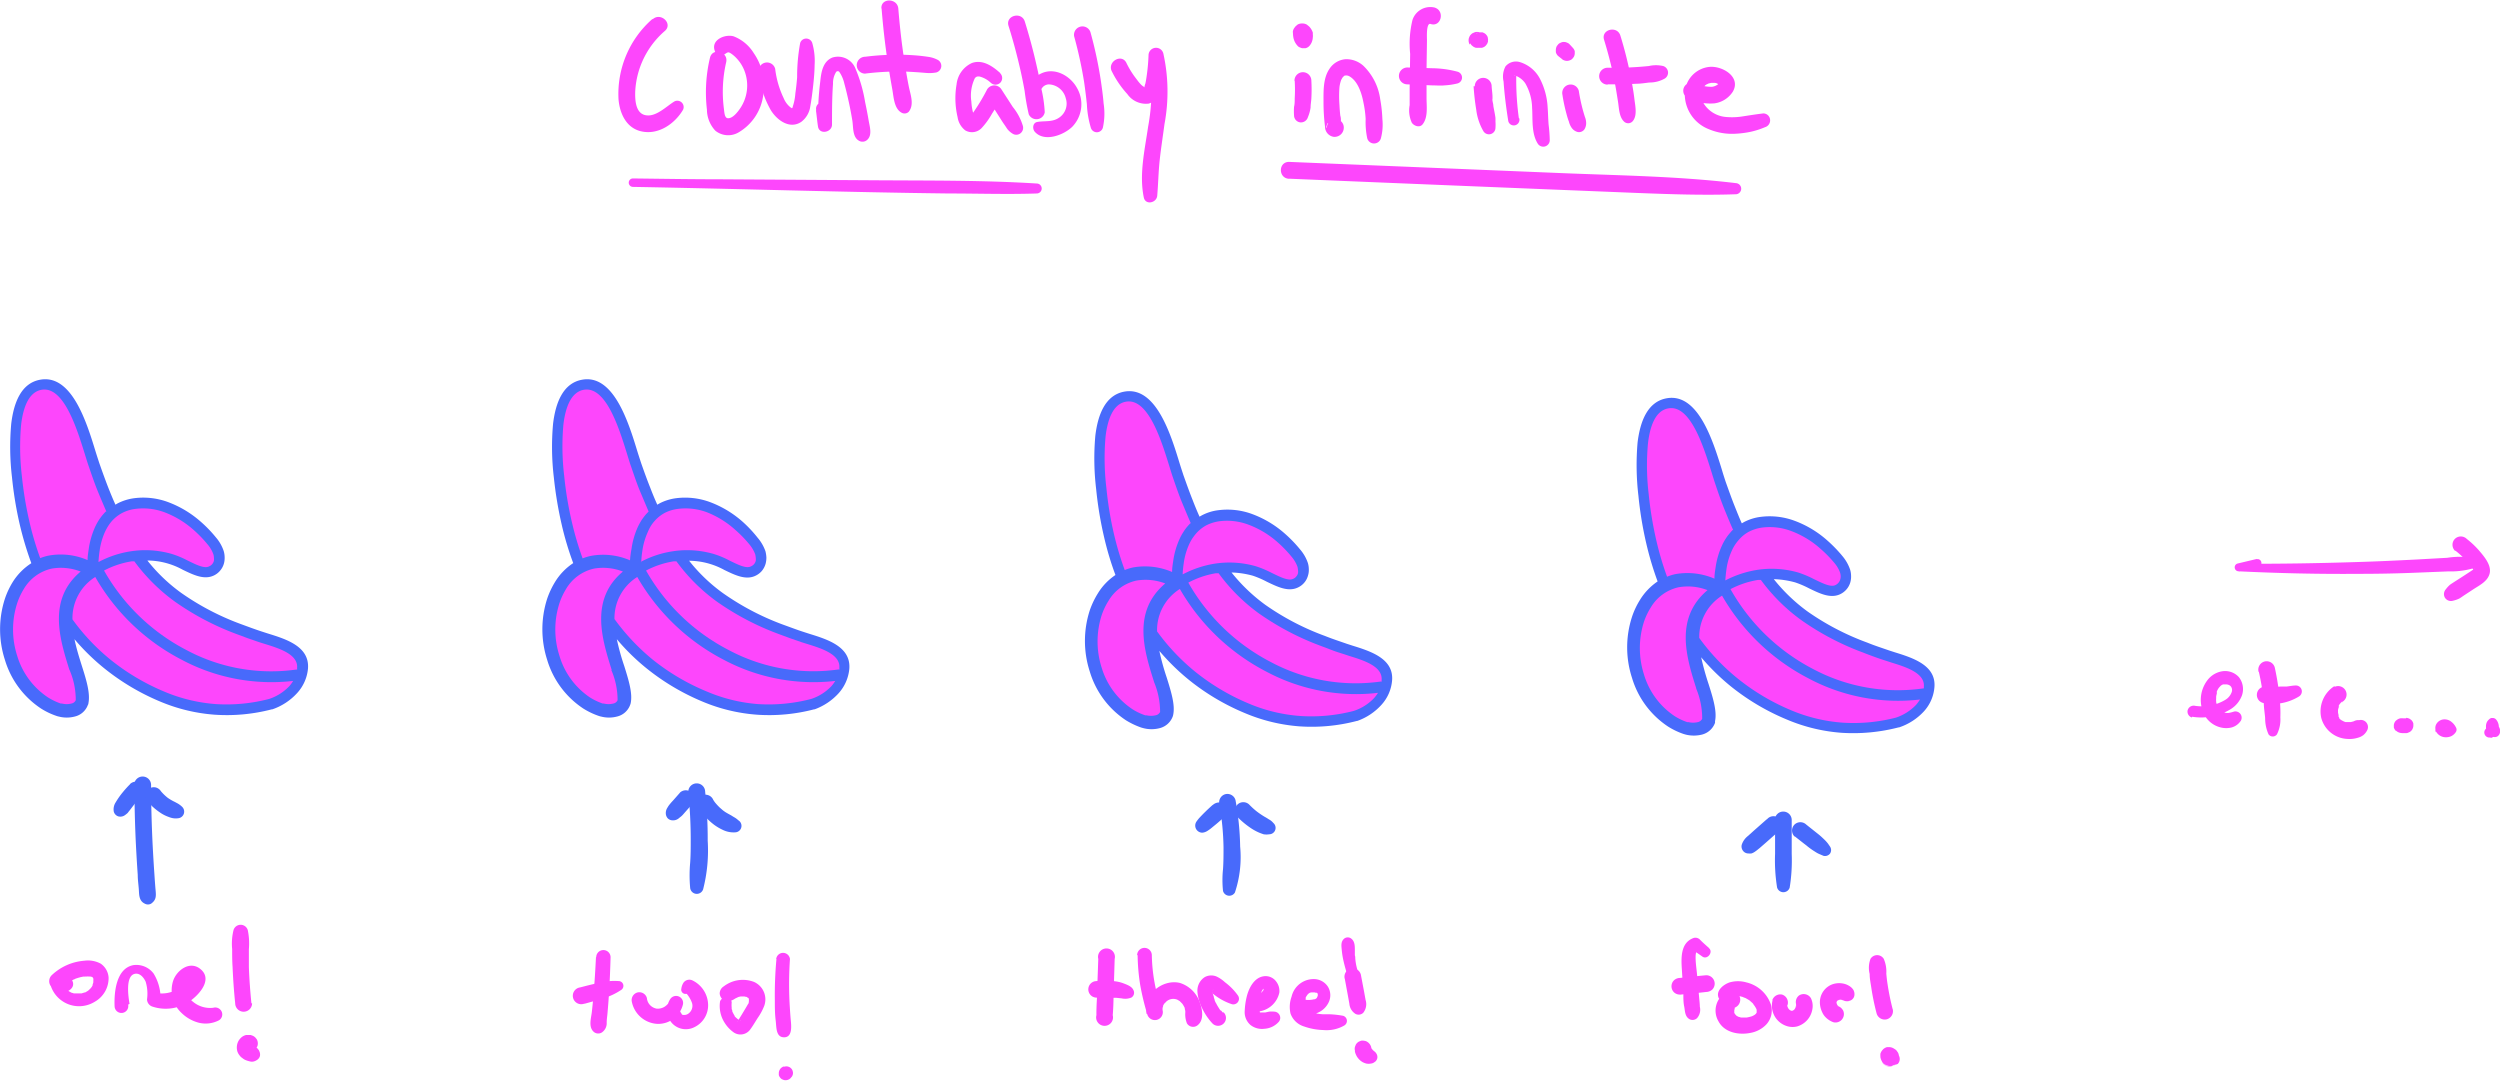<svg id="Layer_1" data-name="Layer 1" xmlns="http://www.w3.org/2000/svg" viewBox="0 0 296.03 127.99"><defs><style>.cls-1{fill:#486afb;}.cls-2{fill:#fd46fc;}</style></defs><path class="cls-1" d="M26,80.7a39.7,39.7,0,0,1-1.38-4.62,44.29,44.29,0,0,1-.91-5.55,30.62,30.62,0,0,1-.09-6.34c.3-2.53,1.19-4.79,3.39-5.21,3.76-.72,5.53,5,6.59,8.47.17.55.32,1,.45,1.4.35,1,.71,2,1.07,2.92.28.71.56,1.38.84,2l.25-.15a6,6,0,0,1,2-.62,8.47,8.47,0,0,1,4,.47,12.38,12.38,0,0,1,3.89,2.35,14.92,14.92,0,0,1,1.76,1.83,4.76,4.76,0,0,1,.92,1.61,2.71,2.71,0,0,1,.11.74,2.45,2.45,0,0,1-.08.72,2.21,2.21,0,0,1-.48.89,2.16,2.16,0,0,1-.82.59c-1.12.47-2.35-.13-3.59-.73a8.79,8.79,0,0,0-4.18-1.09,20.09,20.09,0,0,0,4,3.83,30.67,30.67,0,0,0,7.05,3.69l1.28.47c.45.16.9.32,1.37.47h0l.62.2c2.13.66,4.9,1.53,4.7,4.13a4.94,4.94,0,0,1-1.27,2.89A7.06,7.06,0,0,1,54.55,98l-.06,0h0a21.06,21.06,0,0,1-6.77.64,20.48,20.48,0,0,1-6.47-1.56,27.27,27.27,0,0,1-6.61-3.93,26.19,26.19,0,0,1-3.53-3.45c.23,1.11.57,2.19.88,3.18.56,1.75,1,3.26.77,4.4,0,0,0,.12-.06.19a2.18,2.18,0,0,1-1.57,1.39,3.71,3.71,0,0,1-1.87,0,1.57,1.57,0,0,1-.29-.08,8.46,8.46,0,0,1-1.82-.87,10.5,10.5,0,0,1-4.28-5.77,11.75,11.75,0,0,1,0-7.23,9.51,9.51,0,0,1,.94-2A7.16,7.16,0,0,1,26,80.7Z" transform="translate(-22.29 -14.01)"/><path class="cls-2" d="M30.51,93.33C29.37,89.7,27.89,85,31.84,81.69a6.42,6.42,0,0,0-3.43-.35,5.14,5.14,0,0,0-3.3,2.41,8.21,8.21,0,0,0-.78,1.67,10.14,10.14,0,0,0,0,6.26A9,9,0,0,0,28,96.61a7.56,7.56,0,0,0,1.49.71l.15,0a2.24,2.24,0,0,0,1.09,0,.69.69,0,0,0,.53-.4.1.1,0,0,0,0,0,8.9,8.9,0,0,0-.73-3.57Z" transform="translate(-22.29 -14.01)"/><path class="cls-2" d="M30.87,87.35a24.91,24.91,0,0,0,4.55,4.81,26.31,26.31,0,0,0,6.31,3.74,19.26,19.26,0,0,0,6.08,1.48,19.92,19.92,0,0,0,6.36-.61,5.82,5.82,0,0,0,2.38-1.51,4,4,0,0,0,.45-.62,22.6,22.6,0,0,1-13.18-2.5,25,25,0,0,1-10.25-9.81,5.76,5.76,0,0,0-2.7,5Z" transform="translate(-22.29 -14.01)"/><path class="cls-2" d="M34.89,74.59c-.33-.76-.66-1.54-1-2.36s-.72-1.92-1.09-3c-.14-.39-.29-.89-.46-1.44-.94-3-2.5-8.13-5.16-7.62-1.5.29-2.15,2.1-2.39,4.14a29.46,29.46,0,0,0,.09,6.07,43.9,43.9,0,0,0,.89,5.39,36.63,36.63,0,0,0,1.28,4.33,5.82,5.82,0,0,1,1-.3,8,8,0,0,1,4.61.53c0-.45.08-.9.14-1.34a9.72,9.72,0,0,1,.76-2.6,6.83,6.83,0,0,1,.44-.8,6.12,6.12,0,0,1,.53-.7c.09-.11.2-.22.31-.33Z" transform="translate(-22.29 -14.01)"/><path class="cls-2" d="M34,80.54a11.83,11.83,0,0,1,3.72-1.24,11.24,11.24,0,0,1,4.9.3,10.92,10.92,0,0,1,1.86.77c1,.49,2,1,2.56.71a1,1,0,0,0,.37-.26,1.09,1.09,0,0,0,.21-.4,1.45,1.45,0,0,0,0-.37,1.32,1.32,0,0,0-.07-.42,3.7,3.7,0,0,0-.7-1.18,14.34,14.34,0,0,0-1.6-1.66,11.08,11.08,0,0,0-3.48-2.12,7.23,7.23,0,0,0-3.45-.4,4.65,4.65,0,0,0-1.56.48A4.35,4.35,0,0,0,35.1,76.3a5.75,5.75,0,0,0-.36.65,8.11,8.11,0,0,0-.65,2.25c-.07.44-.11.89-.14,1.34Z" transform="translate(-22.29 -14.01)"/><path class="cls-2" d="M57.47,93.31a1.5,1.5,0,0,0,0-.22c.13-1.6-2.11-2.3-3.82-2.83l-.64-.2h0l-1.39-.48-1.32-.49A31.91,31.91,0,0,1,43,85.25a21.73,21.73,0,0,1-4.8-4.77l-.33,0a10.63,10.63,0,0,0-3.26,1.09A23.76,23.76,0,0,0,44.4,91a21.25,21.25,0,0,0,13,2.29Z" transform="translate(-22.29 -14.01)"/><path class="cls-1" d="M90.17,80.7a36.16,36.16,0,0,1-1.38-4.62,46.21,46.21,0,0,1-.92-5.55,30.62,30.62,0,0,1-.09-6.34c.3-2.53,1.2-4.79,3.4-5.21,3.75-.72,5.52,5,6.58,8.47.17.55.32,1,.45,1.4.35,1,.71,2,1.08,2.92.27.71.55,1.38.83,2l.26-.15a5.89,5.89,0,0,1,2-.62,8.51,8.51,0,0,1,4,.47,12.34,12.34,0,0,1,3.88,2.35A14.92,14.92,0,0,1,112,77.68a5,5,0,0,1,.93,1.61,3.78,3.78,0,0,1,.11.74,2.84,2.84,0,0,1-.09.72,2.31,2.31,0,0,1-.47.89,2.28,2.28,0,0,1-.83.59c-1.12.47-2.35-.13-3.59-.73a8.79,8.79,0,0,0-4.17-1.09,20,20,0,0,0,4,3.83,30.88,30.88,0,0,0,7,3.69l1.29.47c.44.16.89.32,1.36.47h0l.62.2c2.13.66,4.9,1.53,4.7,4.13a5,5,0,0,1-1.26,2.89A7.1,7.1,0,0,1,118.76,98l-.06,0h0a21,21,0,0,1-6.77.64,20.48,20.48,0,0,1-6.47-1.56,27.27,27.27,0,0,1-6.61-3.93,25.54,25.54,0,0,1-3.52-3.45,28.28,28.28,0,0,0,.88,3.18c.55,1.75,1,3.26.76,4.4a1,1,0,0,1-.06.19,2.18,2.18,0,0,1-1.57,1.39,3.71,3.71,0,0,1-1.87,0,1.82,1.82,0,0,1-.29-.08,8.7,8.7,0,0,1-1.82-.87,10.5,10.5,0,0,1-4.28-5.77,11.82,11.82,0,0,1,0-7.23,10,10,0,0,1,.94-2,7.09,7.09,0,0,1,2.16-2.23Z" transform="translate(-22.29 -14.01)"/><path class="cls-2" d="M94.72,93.33C93.58,89.7,92.1,85,96.05,81.69a6.41,6.41,0,0,0-3.43-.35,5.14,5.14,0,0,0-3.3,2.41,8.21,8.21,0,0,0-.78,1.67,10.14,10.14,0,0,0,0,6.26,9,9,0,0,0,3.63,4.93,7.56,7.56,0,0,0,1.49.71l.14,0a2.28,2.28,0,0,0,1.1,0,.69.69,0,0,0,.52-.4s0,0,0,0a9,9,0,0,0-.74-3.57Z" transform="translate(-22.29 -14.01)"/><path class="cls-2" d="M95.08,87.35a25.53,25.53,0,0,0,4.55,4.81A26.18,26.18,0,0,0,106,95.9,19.21,19.21,0,0,0,112,97.38a19.92,19.92,0,0,0,6.36-.61,5.82,5.82,0,0,0,2.38-1.51,4,4,0,0,0,.45-.62A22.62,22.62,0,0,1,108,92.14a25.15,25.15,0,0,1-10.25-9.81,5.76,5.76,0,0,0-2.7,5Z" transform="translate(-22.29 -14.01)"/><path class="cls-2" d="M99.1,74.59c-.33-.76-.65-1.54-1-2.36s-.72-1.92-1.09-3c-.14-.39-.29-.89-.46-1.44-.93-3-2.5-8.13-5.16-7.62-1.5.29-2.15,2.1-2.39,4.14a29.36,29.36,0,0,0,.1,6.07A42.05,42.05,0,0,0,90,75.8a36.63,36.63,0,0,0,1.28,4.33,5.93,5.93,0,0,1,1-.3,8,8,0,0,1,4.61.53A11.93,11.93,0,0,1,97.07,79a9.35,9.35,0,0,1,.75-2.6,8.69,8.69,0,0,1,.44-.8,7.55,7.55,0,0,1,.53-.7l.31-.33Z" transform="translate(-22.29 -14.01)"/><path class="cls-2" d="M98.17,80.54a11.69,11.69,0,0,1,3.71-1.24,11.24,11.24,0,0,1,4.9.3,10.6,10.6,0,0,1,1.86.77c1,.49,2,1,2.56.71a1,1,0,0,0,.37-.26,1,1,0,0,0,.21-.4,1.44,1.44,0,0,0,0-.37,2.3,2.3,0,0,0-.07-.42,4.11,4.11,0,0,0-.7-1.18,14.34,14.34,0,0,0-1.61-1.66A11.08,11.08,0,0,0,106,74.67a7.23,7.23,0,0,0-3.45-.4,4.72,4.72,0,0,0-1.56.48,4.36,4.36,0,0,0-1.23,1,4.2,4.2,0,0,0-.42.57A5.75,5.75,0,0,0,99,77a8.11,8.11,0,0,0-.65,2.25,11.92,11.92,0,0,0-.13,1.34Z" transform="translate(-22.29 -14.01)"/><path class="cls-2" d="M121.68,93.31a1.5,1.5,0,0,0,0-.22c.13-1.6-2.11-2.3-3.82-2.83l-.64-.2h0l-1.39-.48-1.32-.49a31.91,31.91,0,0,1-7.33-3.84,21.47,21.47,0,0,1-4.79-4.77l-.34,0a10.63,10.63,0,0,0-3.26,1.09,23.76,23.76,0,0,0,9.8,9.42,21.26,21.26,0,0,0,13,2.29Z" transform="translate(-22.29 -14.01)"/><path class="cls-1" d="M154.38,82.12A35.83,35.83,0,0,1,153,77.49a43.7,43.7,0,0,1-.91-5.55,30.4,30.4,0,0,1-.1-6.33c.3-2.53,1.2-4.8,3.4-5.22,3.75-.71,5.52,5,6.58,8.48.17.55.32,1,.45,1.4.36,1,.71,2,1.08,2.92.27.7.55,1.38.83,2l.26-.15a5.65,5.65,0,0,1,2-.62,8.47,8.47,0,0,1,4,.47,12.31,12.31,0,0,1,3.89,2.35,15.51,15.51,0,0,1,1.75,1.82,4.84,4.84,0,0,1,.93,1.62,2.65,2.65,0,0,1,.11.74,2.16,2.16,0,0,1-.09.72,2.19,2.19,0,0,1-1.3,1.48c-1.12.47-2.34-.13-3.59-.73a11.23,11.23,0,0,0-1.65-.71,10.61,10.61,0,0,0-2.52-.38,20.6,20.6,0,0,0,4,3.83,30.49,30.49,0,0,0,7.05,3.68q.6.24,1.29.48l1.36.47h0l.62.2c2.12.66,4.9,1.53,4.69,4.12a4.87,4.87,0,0,1-1.26,2.89A7,7,0,0,1,183,99.38l-.05,0h0a21.1,21.1,0,0,1-6.78.64,20.56,20.56,0,0,1-6.47-1.57,27.11,27.11,0,0,1-6.61-3.92,26.12,26.12,0,0,1-3.52-3.45,28.88,28.88,0,0,0,.88,3.18c.55,1.75,1,3.26.76,4.39a1.33,1.33,0,0,1-.05.19,2.22,2.22,0,0,1-1.58,1.4,3.83,3.83,0,0,1-1.87,0l-.29-.08a9.23,9.23,0,0,1-1.82-.87,10.52,10.52,0,0,1-4.27-5.77,11.75,11.75,0,0,1,0-7.23,9.82,9.82,0,0,1,.95-2,7,7,0,0,1,2.15-2.23Z" transform="translate(-22.29 -14.01)"/><path class="cls-2" d="M158.94,94.74c-1.15-3.63-2.63-8.3,1.33-11.64a6.51,6.51,0,0,0-3.43-.34,5.12,5.12,0,0,0-3.3,2.41,7.9,7.9,0,0,0-.79,1.66,10.18,10.18,0,0,0,0,6.27A9,9,0,0,0,156.4,98a7,7,0,0,0,1.49.71l.15,0a2.37,2.37,0,0,0,1.09,0,.73.73,0,0,0,.53-.4.18.18,0,0,1,0,0,9.15,9.15,0,0,0-.73-3.57Z" transform="translate(-22.29 -14.01)"/><path class="cls-2" d="M159.29,88.76a25.23,25.23,0,0,0,4.55,4.81,26.2,26.2,0,0,0,6.32,3.75,19.19,19.19,0,0,0,6.07,1.47,19.91,19.91,0,0,0,6.36-.6A5.76,5.76,0,0,0,185,96.67a4.31,4.31,0,0,0,.46-.62,22.52,22.52,0,0,1-13.18-2.49A25.12,25.12,0,0,1,162,83.75a5.76,5.76,0,0,0-2.7,5Z" transform="translate(-22.29 -14.01)"/><path class="cls-2" d="M163.31,76c-.33-.75-.65-1.53-1-2.36s-.73-1.91-1.1-3c-.14-.4-.29-.89-.46-1.44-.93-3-2.5-8.13-5.16-7.62-1.5.28-2.15,2.09-2.39,4.14a29.38,29.38,0,0,0,.1,6.07,42.05,42.05,0,0,0,.88,5.39,36.66,36.66,0,0,0,1.29,4.33,5.85,5.85,0,0,1,1-.31,8.11,8.11,0,0,1,4.61.54c0-.45.07-.9.14-1.35a9.4,9.4,0,0,1,.76-2.59,6.11,6.11,0,0,1,.44-.8,5.3,5.3,0,0,1,.52-.7c.1-.12.21-.23.31-.34Z" transform="translate(-22.29 -14.01)"/><path class="cls-2" d="M162.38,82a12.3,12.3,0,0,1,3.71-1.24,11.38,11.38,0,0,1,4.9.3,12,12,0,0,1,1.87.78c1,.48,2,1,2.55.71a.85.85,0,0,0,.37-.27.92.92,0,0,0,.21-.39,1.5,1.5,0,0,0,0-.37,2.3,2.3,0,0,0-.07-.42,4,4,0,0,0-.7-1.18,14.49,14.49,0,0,0-1.61-1.67,11,11,0,0,0-3.48-2.11,7.19,7.19,0,0,0-3.44-.41,5,5,0,0,0-1.57.49,4.36,4.36,0,0,0-1.23,1,6.8,6.8,0,0,0-.42.56,5.14,5.14,0,0,0-.36.66,8,8,0,0,0-.65,2.25,12,12,0,0,0-.13,1.33Z" transform="translate(-22.29 -14.01)"/><path class="cls-2" d="M185.89,94.73l0-.22c.12-1.6-2.11-2.3-3.83-2.83l-.63-.21h0c-.48-.15-1-.31-1.4-.47l-1.32-.5a32.12,32.12,0,0,1-7.33-3.84,21.47,21.47,0,0,1-4.79-4.77l-.34,0A10.71,10.71,0,0,0,163,83a23.82,23.82,0,0,0,9.8,9.42,21.33,21.33,0,0,0,13,2.29Z" transform="translate(-22.29 -14.01)"/><path class="cls-1" d="M218.59,82.91a37.48,37.48,0,0,1-1.38-4.63,43.7,43.7,0,0,1-.91-5.55,31.11,31.11,0,0,1-.1-6.33c.31-2.54,1.2-4.8,3.4-5.22,3.76-.72,5.53,5.05,6.59,8.48.16.55.31,1,.44,1.4.36,1,.71,2,1.08,2.92.28.7.55,1.38.83,2l.26-.15a5.79,5.79,0,0,1,2-.62,8.47,8.47,0,0,1,4,.47,12.2,12.2,0,0,1,3.89,2.35,16.37,16.37,0,0,1,1.76,1.82,5,5,0,0,1,.92,1.62,2.65,2.65,0,0,1,.11.74,2.45,2.45,0,0,1-.08.72,2.21,2.21,0,0,1-.48.89,2.28,2.28,0,0,1-.82.59c-1.13.47-2.35-.13-3.59-.73a11.32,11.32,0,0,0-1.66-.71,10.61,10.61,0,0,0-2.52-.38,20.6,20.6,0,0,0,4,3.83,30.57,30.57,0,0,0,7.06,3.68c.39.16.82.32,1.28.48l1.37.47h0l.62.2c2.12.66,4.9,1.53,4.69,4.12a4.81,4.81,0,0,1-1.26,2.89,7,7,0,0,1-2.92,1.88l-.06,0h0a21.38,21.38,0,0,1-6.78.64,20.44,20.44,0,0,1-6.46-1.57,27.18,27.18,0,0,1-6.62-3.92,26.12,26.12,0,0,1-3.52-3.45,31.27,31.27,0,0,0,.88,3.18c.56,1.75,1,3.26.76,4.39a1.8,1.8,0,0,1,0,.19,2.23,2.23,0,0,1-1.57,1.4,4,4,0,0,1-1.88,0l-.28-.08a8.72,8.72,0,0,1-1.82-.87,10.49,10.49,0,0,1-4.28-5.77,11.68,11.68,0,0,1,0-7.23,9.28,9.28,0,0,1,.94-2,7.16,7.16,0,0,1,2.15-2.23Z" transform="translate(-22.29 -14.01)"/><path class="cls-2" d="M223.15,95.53c-1.15-3.63-2.62-8.3,1.33-11.64a6.4,6.4,0,0,0-3.43-.34,5.12,5.12,0,0,0-3.3,2.41,7.9,7.9,0,0,0-.79,1.66,10.25,10.25,0,0,0,0,6.27,9,9,0,0,0,3.63,4.92,7,7,0,0,0,1.49.71l.15,0a2.37,2.37,0,0,0,1.09,0,.73.73,0,0,0,.53-.4.13.13,0,0,1,0-.05,9.12,9.12,0,0,0-.73-3.57Z" transform="translate(-22.29 -14.01)"/><path class="cls-2" d="M223.5,89.55a25,25,0,0,0,4.56,4.81,26.14,26.14,0,0,0,6.31,3.75,19.25,19.25,0,0,0,6.08,1.47,20,20,0,0,0,6.36-.6,5.89,5.89,0,0,0,2.38-1.52,5.12,5.12,0,0,0,.45-.62,22.52,22.52,0,0,1-13.18-2.49,25.12,25.12,0,0,1-10.26-9.81,5.78,5.78,0,0,0-2.7,5Z" transform="translate(-22.29 -14.01)"/><path class="cls-2" d="M227.53,76.79c-.34-.75-.66-1.53-1-2.36s-.73-1.91-1.09-3c-.14-.4-.29-.89-.46-1.44-.94-3-2.51-8.13-5.16-7.62-1.51.28-2.15,2.09-2.39,4.14a28.67,28.67,0,0,0,.09,6.06,43.74,43.74,0,0,0,.89,5.4,36.63,36.63,0,0,0,1.28,4.33,5.85,5.85,0,0,1,1-.31,8.1,8.1,0,0,1,4.61.54c0-.45.07-.9.14-1.35a9.4,9.4,0,0,1,.76-2.59,6.11,6.11,0,0,1,.44-.8,5.35,5.35,0,0,1,.53-.7,3.28,3.28,0,0,1,.31-.34Z" transform="translate(-22.29 -14.01)"/><path class="cls-2" d="M226.59,82.74a12.3,12.3,0,0,1,3.71-1.24,11.43,11.43,0,0,1,4.91.3,12.27,12.27,0,0,1,1.86.78c1,.48,2,1,2.56.71A1.11,1.11,0,0,0,240,83a1,1,0,0,0,.2-.39,1.14,1.14,0,0,0,.05-.37,1.67,1.67,0,0,0-.07-.42,3.78,3.78,0,0,0-.7-1.18A14.49,14.49,0,0,0,237.87,79a10.94,10.94,0,0,0-3.48-2.11,7.19,7.19,0,0,0-3.44-.41,5,5,0,0,0-1.57.49,4.19,4.19,0,0,0-1.22,1,4.69,4.69,0,0,0-.79,1.22,8,8,0,0,0-.65,2.25c-.06.44-.11.89-.13,1.33Z" transform="translate(-22.29 -14.01)"/><path class="cls-2" d="M250.1,95.52l0-.22c.12-1.6-2.11-2.3-3.82-2.83l-.64-.21h0c-.48-.15-.95-.31-1.39-.47s-.88-.32-1.32-.5a31.7,31.7,0,0,1-7.33-3.84,21.51,21.51,0,0,1-4.8-4.77l-.34,0a10.71,10.71,0,0,0-3.26,1.09A23.79,23.79,0,0,0,237,93.24a21.32,21.32,0,0,0,13,2.29Z" transform="translate(-22.29 -14.01)"/><path class="cls-2" d="M28.18,130.27a3.53,3.53,0,0,0,5.33,2.36,3.21,3.21,0,0,0,1.64-2.85,2.17,2.17,0,0,0-.93-1.66,3.18,3.18,0,0,0-1.94-.35,6.31,6.31,0,0,0-3.89,1.74,1,1,0,0,0-.15,1.17,1.79,1.79,0,0,0,1.14.78,1.35,1.35,0,0,0,1.37-.41.77.77,0,0,0-.54-1.29c.21,0-.05,0-.09,0-.26,0-.31,0-.13,0l-.1,0,.07,0a.41.41,0,0,1-.11-.07c.1.09.12.1,0,0s-.06-.06,0,.06l-.15,1.17a2.73,2.73,0,0,1,.25-.23s.3-.24.11-.11a5.48,5.48,0,0,1,.6-.38L31,130c.05,0,.34-.14.14-.07.23-.08.45-.15.68-.21l.33-.07h.17a5.77,5.77,0,0,1,.72,0s.16,0,0,0l.17.05h0c.14.07-.06,0,0,0l.07.06c.08.1-.09-.16,0,0a.6.6,0,0,0,.06.11c.06.07,0-.19,0,0a1,1,0,0,1,0,.25c0-.26,0,0,0,.09s0,.08,0,.13,0-.19,0,0l-.09.29c0,.11.09-.12,0,0l0,.08-.16.26c.1-.15-.06.06-.1.1l-.24.23c-.1.09.11-.07,0,0l-.12.08-.26.15-.07,0c.09,0,0,0,0,0l-.35.11-.16,0h-.41s-.17,0-.09,0-.06,0-.08,0l-.18,0-.13-.05c-.21-.06.05,0-.06,0a1.59,1.59,0,0,1-.29-.15l-.13-.07c-.18-.11.08.07-.08-.06l-.22-.2a2.11,2.11,0,0,1-.56-1,.66.66,0,0,0-1.28.33Z" transform="translate(-22.29 -14.01)"/><path class="cls-2" d="M37.63,132.88c-.13-.77-.55-3.42.7-3.57.56-.07,1,.48,1.21.95a4.9,4.9,0,0,1,.16,2.09.92.92,0,0,0,.66.86,5,5,0,0,0,4.13-.47c1.11-.65,3-2.54,1.69-3.84s-3,0-3.4,1.29a3.67,3.67,0,0,0,1,3.76,4.57,4.57,0,0,0,2,1.15,3.41,3.41,0,0,0,2.43-.27.81.81,0,0,0,.34-1,.83.83,0,0,0-1-.49,3.16,3.16,0,0,1-2.42-.72,1.68,1.68,0,0,1-.53-2c.08-.12.2-.14.24-.23,0,.08,0,0,0,0,.2,0,.1-.19-.29-.48l-.07.13a4.64,4.64,0,0,1-1,1,3.7,3.7,0,0,1-2.84.52l.66.86a5.59,5.59,0,0,0-.82-3.13,2.56,2.56,0,0,0-2.38-1c-2.06.37-2.31,3.23-2.24,4.88a.81.81,0,1,0,1.6-.2Z" transform="translate(-22.29 -14.01)"/><path class="cls-2" d="M52.06,132.82c-.14-1.43-.25-2.87-.3-4.3,0-.71,0-1.41,0-2.11a7.76,7.76,0,0,0-.13-2.26.88.88,0,0,0-1.69,0,6.71,6.71,0,0,0-.16,2.24c0,.71,0,1.41.05,2.12.06,1.43.16,2.87.31,4.3a1,1,0,0,0,1,1,1,1,0,0,0,1-1Z" transform="translate(-22.29 -14.01)"/><path class="cls-2" d="M52,136.57h0l-.29,0h0l-.29,0a1.32,1.32,0,0,0-.61.34,1.65,1.65,0,0,0-.28.36,1.59,1.59,0,0,0-.16.43,1.65,1.65,0,0,0,0,.7.94.94,0,0,0,.07.22,1.27,1.27,0,0,0,.12.23,2.92,2.92,0,0,0,.23.29,1.56,1.56,0,0,0,.2.16,1.77,1.77,0,0,0,.32.21,3.05,3.05,0,0,0,.51.17,1.57,1.57,0,0,0,.3.05,1.07,1.07,0,0,0,.49-.14l.1-.06a.82.82,0,0,0,.36-.47.9.9,0,0,0-.08-.58l-.06-.13-.15-.19-.11-.09-.13-.09-.09,0a2.14,2.14,0,0,1-.32-.2l.2.15a.93.93,0,0,1-.18-.16l.16.21a.69.69,0,0,1-.1-.19l.1.25a.27.27,0,0,1,0-.12l0,.25a.38.38,0,0,1,0-.15l0,.25a.83.83,0,0,1,0-.15l-.1.23a.57.57,0,0,1,.08-.13l-.16.2.09-.09-.21.16.09-.05-.25.1.09,0-.25,0h.07l-.25,0h.07a.67.67,0,0,0,.37,0,.66.66,0,0,0,.38-.12,1.15,1.15,0,0,0,.46-.6,1,1,0,0,0-.1-.75l-.16-.2a1,1,0,0,0-.44-.26Z" transform="translate(-22.29 -14.01)"/><path class="cls-2" d="M92.86,127.35c-.07,1.45-.16,2.91-.28,4.36-.06.71-.13,1.43-.21,2.14s-.41,1.71.18,2.3a.81.81,0,0,0,1,.12,1.32,1.32,0,0,0,.58-1.18c0-.39.07-.77.1-1.15.06-.71.12-1.43.16-2.14.1-1.48.16-3,.2-4.44a.85.85,0,0,0-1.7,0Z" transform="translate(-22.29 -14.01)"/><path class="cls-2" d="M91.49,132.87c.73-.2,1.46-.4,2.18-.63a7.81,7.81,0,0,0,2.16-1,.57.57,0,0,0-.29-1.06,7.48,7.48,0,0,0-2.35.22c-.74.15-1.47.34-2.2.53a1,1,0,1,0,.5,1.92Z" transform="translate(-22.29 -14.01)"/><path class="cls-2" d="M97.09,132.54a3.26,3.26,0,0,0,2.91,2.7,3,3,0,0,0,3.16-2.3.83.83,0,0,0-1.51-.62,2.39,2.39,0,0,0,0,2.57,2.22,2.22,0,0,0,2.82.77,2.87,2.87,0,0,0,1.67-2.65,3.28,3.28,0,0,0-1.84-2.9.85.85,0,0,0-1.1.3,1.73,1.73,0,0,0-.23.66.5.5,0,0,0,.48.63,1.77,1.77,0,0,0,.85-.2l-1-.12a3.37,3.37,0,0,1,.94,1.42,1.13,1.13,0,0,1-.42,1.22.79.79,0,0,1-.55.17c-.09,0,0,0-.13,0l-.14-.08c.09.06,0,0,0-.06l-.06-.08-.07-.12a.62.62,0,0,1-.07-.23c0-.13,0,.09,0,0s0-.17,0-.08c0-.08,0-.06,0,0s.06-.09,0-.05a.1.1,0,0,1,0,.06l-1.13-1.12a1.93,1.93,0,0,1-.67.78,1.57,1.57,0,0,1-.92.24,1.41,1.41,0,0,1-.75-.36,1.38,1.38,0,0,1-.44-.9.93.93,0,0,0-1.12-.66.94.94,0,0,0-.66,1.12Z" transform="translate(-22.29 -14.01)"/><path class="cls-2" d="M107.59,132.39a3.66,3.66,0,0,0,.5,2.72,4,4,0,0,0,1,1.09,1.42,1.42,0,0,0,2-.24c.34-.45.62-.94.92-1.41a6.76,6.76,0,0,0,.78-1.45,2.26,2.26,0,0,0-1.22-2.82,3.7,3.7,0,0,0-3.58.53,1,1,0,0,0-.48.82,1,1,0,0,0,.83.94,1.63,1.63,0,0,0,1-.32l.25-.12.15-.07s-.2.07,0,0L110,132l.12,0s.24,0,.1,0,0,0,.08,0h.13c.22,0-.12,0,0,0l.22.06s.13.08,0,0,0,0,.06,0,.23.15.11.06,0,.06.08.09,0,0,0-.07l.07.1,0,.11s-.08-.21,0-.06,0,0,0,0,0,.12,0,.16,0,.14,0,0l0,.12c0,.06-.1.27,0,.11,0,.11-.1.21-.16.32-.22.39-.46.77-.69,1.16l-.33.53s-.13.27-.17.28.12-.14,0-.06,0,0,.07,0l.24-.06c.1,0,.07.08,0,0s.11.06,0,0-.16-.08-.23-.13-.2-.15-.07-.05l-.2-.17-.1-.1s-.12-.16-.06-.07l0-.06-.09-.14-.12-.23-.06-.13v0c0-.09,0-.17-.07-.26l0-.13s0-.15,0-.05a3,3,0,0,1,0-.6.68.68,0,0,0-1.33-.18Z" transform="translate(-22.29 -14.01)"/><path class="cls-2" d="M114.23,127.58a47.11,47.11,0,0,0-.19,4.9c0,.78,0,1.57.1,2.36s0,2,1,2,.85-1.36.79-2-.12-1.57-.16-2.36a44.69,44.69,0,0,1,.06-4.91.82.82,0,0,0-1.63,0Z" transform="translate(-22.29 -14.01)"/><path class="cls-2" d="M116,141.58l.06-.09,0,0a.74.74,0,0,0,.1-.22.68.68,0,0,0,0-.4.72.72,0,0,0-.2-.36.73.73,0,0,0-.35-.2.68.68,0,0,0-.4,0l-.1,0-.1,0h0l0,0-.08.06a.77.77,0,0,0-.31.31.8.8,0,0,0-.11.4l0,.22a.81.81,0,0,0,.22.38.55.55,0,0,0,.27.17.64.64,0,0,0,.31.07.88.88,0,0,0,.42-.11.81.81,0,0,0,.3-.31Z" transform="translate(-22.29 -14.01)"/><path class="cls-2" d="M152.34,127.56l-.12,3.33c0,1.11-.12,2.23-.1,3.33a1,1,0,1,0,1.93,0c.1-1.1.09-2.22.13-3.33l.1-3.33a1,1,0,1,0-1.94,0Z" transform="translate(-22.29 -14.01)"/><path class="cls-2" d="M152.4,132.16c-.28,0,0,0,.1,0h.21a4.1,4.1,0,0,1,.5,0c.32,0,.64,0,1,0l.24,0s.29,0,0,0l.66.07a1.88,1.88,0,0,0,1.15-.1.66.66,0,0,0,.24-.88c-.19-.44-.74-.63-1.15-.79a4.19,4.19,0,0,0-1-.25,8.74,8.74,0,0,0-2.45,0,1,1,0,0,0-.61.46,1,1,0,0,0-.1.74,1,1,0,0,0,.47.61,1.11,1.11,0,0,0,.74.1Z" transform="translate(-22.29 -14.01)"/><path class="cls-2" d="M157,127.11a23.79,23.79,0,0,0,.31,3.57,30.59,30.59,0,0,0,.82,3.4.94.94,0,1,0,1.82-.47c0,.13,0-.35,0-.21a1.33,1.33,0,0,1,.05-.19c.07-.27,0,0,0-.09l.12-.22,0,0a1.45,1.45,0,0,1,.17-.18s.17-.16.07-.08a1.24,1.24,0,0,1,1.37-.24l0,0,.21.13c.13.08-.14-.15.07.05l.14.14s.18.19.12.11.08.12.09.14a3.11,3.11,0,0,1,.22.4c0,.06,0,.06,0,0l0,.1.06.24a2.21,2.21,0,0,1,0,.25c0-.11,0,0,0,0a2.87,2.87,0,0,0,.2,1.23.85.85,0,0,0,1.32.17c.84-.74.41-2.29,0-3.13A3.64,3.64,0,0,0,162,130.4c-2.1-.5-4.48,1.47-3.93,3.68l1.82-.47a20,20,0,0,1-1.21-6.49.87.87,0,0,0-1.74,0Z" transform="translate(-22.29 -14.01)"/><path class="cls-2" d="M167.09,133.91l-.18-.21-.08-.1c.08.1.09.12,0,.06s-.2-.27-.29-.41-.16-.27-.23-.41a1.52,1.52,0,0,1-.2-.43l0,.05,0-.09-.08-.23c0-.15-.09-.3-.13-.45l0-.19c.06.25,0,.14,0,.05v-.2c0-.18-.06.23,0,0,0-.05,0-.11.05-.16-.07.16-.09.19,0,.11l0-.08s-.16.24,0,.08c-.15.11-.18.14-.1.09-.17.06-.21.08-.12.05h-.19c.1,0,.08,0,0,0l.11.06c.15.09.27.19.41.29a6.89,6.89,0,0,0,2.1,1.13.67.67,0,0,0,.74-1,7,7,0,0,0-1.56-1.6,3.87,3.87,0,0,0-1-.68,1.61,1.61,0,0,0-1.39.07,1.9,1.9,0,0,0-.87,1.72,5,5,0,0,0,.54,1.93,7,7,0,0,0,1.25,1.85.93.93,0,0,0,1.31-1.33Z" transform="translate(-22.29 -14.01)"/><path class="cls-2" d="M171.41,133.77a2.86,2.86,0,0,0,2.37-2.23,1.83,1.83,0,0,0-.37-1.3,1.55,1.55,0,0,0-1.53-.62c-1.07.18-1.67,1.33-1.93,2.28a8.51,8.51,0,0,0-.27,1.81,2,2,0,0,0,.68,1.67,2.2,2.2,0,0,0,1.64.45,2.47,2.47,0,0,0,1.68-.79.71.71,0,0,0,.15-.78.73.73,0,0,0-.66-.46,3,3,0,0,0-.6,0l-.47.1-.22,0-.11,0c-.18,0,.18,0,.06,0h-.31c-.11,0,.21.05.06,0l-.09,0c-.13,0,.07,0,.08,0l-.1,0c-.1,0,.14.14.07.06a.23.23,0,0,0-.07-.07c-.08-.07.11.17.06.07l-.07-.11c-.05-.09,0,.16,0,0s0-.11,0-.14c0,.14,0,.1,0,0s0-.21,0-.31,0-.45,0-.67c0-.05,0-.1,0-.15,0-.25,0,.08,0-.06s0-.21.05-.31a5.25,5.25,0,0,1,.13-.57c0-.05,0-.1,0-.14s0,.11,0,0a2.12,2.12,0,0,1,.11-.21l.06-.11s.08-.12,0,0l0,0a.94.94,0,0,0,.1-.1s.15-.1,0,0,0,0,0,0,.13-.06,0,0l0,0c.07,0,.07,0,0,0s0,0,0,0-.12,0,0,0h0c.06,0,.06,0,0,0s0,0,0,0-.09-.13,0,0,.07.11,0,0,0,0,0,0,0-.15,0,0v.1c0,.17,0-.08,0,0a1,1,0,0,0-.06.21c0-.07.08-.15,0-.06a.83.83,0,0,0-.07.13s.15-.17,0-.06a1.59,1.59,0,0,1-.13.13c-.1.1,0-.05.05,0l-.13.08-.11.06c-.13.06-.05,0,0,0a2.47,2.47,0,0,0-.29.1l-.61.15a1,1,0,0,0,.49,1.92Z" transform="translate(-22.29 -14.01)"/><path class="cls-2" d="M175.92,134.08a4.55,4.55,0,0,0,2.23-.08,2.53,2.53,0,0,0,1.46-1.28,1.93,1.93,0,0,0-.09-1.89,2,2,0,0,0-1.4-.87,2.68,2.68,0,0,0-2.89,2.06,3.57,3.57,0,0,0-.13,2,2.45,2.45,0,0,0,1.59,1.53,7.49,7.49,0,0,0,2.3.43,4.2,4.2,0,0,0,2.48-.54.63.63,0,0,0-.15-1.15,11.27,11.27,0,0,0-1.64-.18c-.26,0-.52,0-.78,0a6.27,6.27,0,0,1-.66-.08l-.74-.16-.28-.09c-.05,0-.15-.08,0,0l-.17-.09-.12-.07c-.11-.06.1.11,0,0l-.1-.1c-.1-.08.08.14,0,0s0,.13,0,0l0-.13c0,.13,0,0,0,0v-.27l0-.32s0-.16,0,0l0-.15a2.82,2.82,0,0,1,.07-.31s0-.1,0-.14,0,0,0-.05.08-.16.13-.24l.08-.12c-.09.12,0,0,0,0s.24-.22.11-.12a1.43,1.43,0,0,1,.27-.15c-.16.07.05,0,.11,0s.14,0,0,0H178c-.09,0,.25.1.08,0,0,0,.22.14.1,0l.09.08c.1.09,0,0,0,0l.06.11c-.06-.15,0,0,0,0s0,.08,0,0,0,.21,0,.09a.36.36,0,0,0,0,.1c0,.07,0-.06,0,.05l-.08.12c-.09.16.08-.05,0,.07l-.11.11c-.11.1,0,0,0,0l-.13.07s-.15.07-.06,0a2.74,2.74,0,0,1-1.45,0,.89.89,0,0,0-1.08.62.89.89,0,0,0,.63,1.07Z" transform="translate(-22.29 -14.01)"/><path class="cls-2" d="M181.52,129.86l.37,2,.18,1a1.58,1.58,0,0,0,.73,1.21.79.79,0,0,0,.91-.13,1.64,1.64,0,0,0,.28-1.53l-.18-1-.38-2a1,1,0,0,0-1.2-.71,1,1,0,0,0-.71,1.21Z" transform="translate(-22.29 -14.01)"/><path class="cls-2" d="M182.72,138.45a1.69,1.69,0,0,0,.05.24,2.48,2.48,0,0,0,.2.44,2.24,2.24,0,0,0,.31.38l.09.08a1.87,1.87,0,0,0,.29.2,2.14,2.14,0,0,0,.42.16,1.41,1.41,0,0,0,.54,0,.82.82,0,0,0,.37-.13l.19-.14a.84.84,0,0,0,.19-.33.74.74,0,0,0-.1-.58l0,0a.89.89,0,0,0-.32-.32l.17.13-.12-.1-.13-.11-.11-.13-.12-.13.16.2a1.57,1.57,0,0,1-.18-.31l.1.24a1.11,1.11,0,0,1-.07-.26,1.08,1.08,0,0,0-.47-.61.77.77,0,0,0-.36-.12.82.82,0,0,0-.38,0l-.24.1a.94.94,0,0,0-.37.37l-.09.23a.85.85,0,0,0,0,.5Z" transform="translate(-22.29 -14.01)"/><path class="cls-2" d="M183.17,129.43c-.1-.35-.18-.69-.26-1a7.55,7.55,0,0,1-.14-.91c0-.13,0-.26-.05-.39s0,.14,0-.11l0-.3,0-.2c0-.09,0-.1,0,0,0-.44,0-1-.37-1.32a.67.67,0,0,0-.94,0c-.37.36-.28.84-.24,1.3a10,10,0,0,0,.19,1.22,18.69,18.69,0,0,0,.6,2.1.67.67,0,0,0,1.29-.33Z" transform="translate(-22.29 -14.01)"/><path class="cls-2" d="M224.65,126.26c-.36-.32-.73-.64-1.08-1a.75.75,0,0,0-.71-.19c-1.63.56-1.5,2.45-1.41,3.85l.17,2.85c0,.48,0,.95.1,1.43s.06,1.16.62,1.49a.77.77,0,0,0,.9-.12,1.5,1.5,0,0,0,.33-1.36c0-.39-.06-.78-.09-1.18l-.22-2.43c-.06-.71-.18-1.43-.19-2.14,0-.39,0-.84.35-1h-.74c.4.27.8.54,1.19.82.6.42,1.33-.54.78-1Z" transform="translate(-22.29 -14.01)"/><path class="cls-2" d="M221.22,131.79c1-.1,2.08-.2,3.12-.32a1.1,1.1,0,0,0,.71-.29,1,1,0,0,0,.28-.69,1,1,0,0,0-1-1c-1,.09-2.08.21-3.12.32a1.05,1.05,0,0,0-.71.29,1,1,0,0,0,0,1.4,1,1,0,0,0,.69.28Z" transform="translate(-22.29 -14.01)"/><path class="cls-2" d="M227.79,132s0,0,0,0Z" transform="translate(-22.29 -14.01)"/><path class="cls-2" d="M226.69,131.51a2.5,2.5,0,0,0-.91,3.44c.72,1.35,2.45,1.65,3.82,1.36a3.4,3.4,0,0,0,1.85-1A2.45,2.45,0,0,0,232,133a4.05,4.05,0,0,0-2.91-2.66,3.59,3.59,0,0,0-2,0c-.73.25-1.69,1-1.27,1.88a.62.62,0,0,0,.54.31,1,1,0,0,0,.47-.12,1,1,0,0,0,.24-.19c.11-.13-.12.05,0,0l.23-.13c.08-.07-.21.06,0,0l.17-.06a2.27,2.27,0,0,1,.25-.06c.15,0,0,0,0,0a1,1,0,0,0,.16,0h.28s.11,0,.11,0-.15,0-.06,0h.09l.31.08c.06,0,.22.12.27.1s-.2-.09,0,0l.15.07.31.18.1.06c.17.11-.17-.15,0,0l.25.22c.05.05.23.19.23.25s-.11-.15,0,0l.16.23s.18.28.16.3-.07-.21,0-.05l.06.18v.07c0,.08,0,.08,0,0v.06s0,.23,0,.07,0,.12,0,.12.1-.19,0,0c0,0-.07.14-.09.14s.15-.17,0,0l-.12.11s.2-.14,0,0l-.15.09-.18.09c-.18.09.21-.07,0,0s-.43.12-.65.16.21,0,0,0h-.54c-.23,0,.21.05,0,0l-.13,0a1.81,1.81,0,0,0-.31-.09l.11.05-.12-.06-.11-.06s-.16-.08-.16-.11l.07.05a.46.46,0,0,1-.07-.07s-.08-.09-.12-.12c.16.12.11.15,0,0l-.08-.15c-.08-.15.07.24,0,.05a.5.5,0,0,1,0-.13c0-.11,0-.24,0,0,0-.1,0-.22,0-.32s0,.08,0,.09a1.17,1.17,0,0,0,.05-.2.38.38,0,0,0,0-.1c-.06.16-.07.19,0,.1a.41.41,0,0,1,0-.09c0-.08.1-.06-.07.08a.62.62,0,0,0,.14-.14s-.22.14-.09.07l.18-.1a1,1,0,0,0,.37-1.35,1,1,0,0,0-1.35-.36Z" transform="translate(-22.29 -14.01)"/><path class="cls-2" d="M232.19,132.44a2.53,2.53,0,0,0,1.82,3.11,2.23,2.23,0,0,0,1.09,0,2.55,2.55,0,0,0,1.79-2,2.1,2.1,0,0,0-.17-1.35,1,1,0,0,0-1.41-.31,1,1,0,0,0-.35,1,1.29,1.29,0,0,1,0,.19l0-.24a2.26,2.26,0,0,1,0,.45l0-.24a1.91,1.91,0,0,1-.11.41l.09-.23a2,2,0,0,1-.21.38l.15-.2a2.13,2.13,0,0,1-.3.3l.2-.16a1.92,1.92,0,0,1-.31.18l.24-.1a1.17,1.17,0,0,1-.32.09l.25,0h-.31l.24,0a1.3,1.3,0,0,1-.34-.08l.23.09a1.35,1.35,0,0,1-.33-.19l.2.15a1.44,1.44,0,0,1-.33-.32l.16.2a1.44,1.44,0,0,1-.23-.4l.09.24a2.24,2.24,0,0,1-.1-.37l0,.24a1.93,1.93,0,0,1,0-.34l0,.24a.84.84,0,0,1,.06-.24,1,1,0,0,0-.67-1.16,1,1,0,0,0-1.16.67Z" transform="translate(-22.29 -14.01)"/><path class="cls-2" d="M239.89,133.12h0l.23.09a1.56,1.56,0,0,1-.28-.16l.2.15a1.18,1.18,0,0,1-.25-.25l.16.21a1.63,1.63,0,0,1-.19-.34l.1.24a1.4,1.4,0,0,1-.11-.4l0,.25a2.16,2.16,0,0,1,0-.36l0,.25a1.16,1.16,0,0,1,.08-.32l-.09.23a1.35,1.35,0,0,1,.15-.26l-.16.2a1.36,1.36,0,0,1,.24-.24l-.21.16a1.23,1.23,0,0,1,.32-.17l-.25.1a1.26,1.26,0,0,1,.38-.1l-.25,0a1.89,1.89,0,0,1,.53,0l-.24,0a1.67,1.67,0,0,1,.4.1l-.21-.09a2,2,0,0,0,.31.13,1.1,1.1,0,0,0,.51,0l-.22,0h.09a.77.77,0,0,0,.75-.74,1.08,1.08,0,0,0-.13-.58,1.5,1.5,0,0,0-.5-.47,2.1,2.1,0,0,0-.68-.27,2.44,2.44,0,0,0-1,0,2.2,2.2,0,0,0-.71.28,2.27,2.27,0,0,0-1,1.35,2.33,2.33,0,0,0-.07.74,2.85,2.85,0,0,0,.26,1,2,2,0,0,0,.46.66,2.42,2.42,0,0,0,.89.55,1,1,0,0,0,1.11-1.45l-.17-.21a.94.94,0,0,0-.43-.25Z" transform="translate(-22.29 -14.01)"/><path class="cls-2" d="M246.41,133.53a29.07,29.07,0,0,1-.6-2.92c-.08-.5-.11-.8-.16-1.31a3.79,3.79,0,0,0-.3-1.75.92.92,0,0,0-1.57,0,3,3,0,0,0-.1,1.79c0,.56.12,1.11.2,1.66a28.55,28.55,0,0,0,.62,3,1,1,0,0,0,1.2.71,1,1,0,0,0,.71-1.21Z" transform="translate(-22.29 -14.01)"/><path class="cls-2" d="M246.37,140.19a1.07,1.07,0,0,0,.49-.29.91.91,0,0,0,.26-.47,1,1,0,0,0,0-.54.81.81,0,0,0-.12-.29h0l-.16-.22a0,0,0,0,1,0,0,1.05,1.05,0,0,0-.25-.18A1.07,1.07,0,0,0,246,138h0l-.25,0a.81.81,0,0,0-.27.11.82.82,0,0,0-.25.2,1.14,1.14,0,0,0-.28.49.71.71,0,0,0,0,.14.51.51,0,0,0,0,.13v0a.91.91,0,0,0,.05.31,1.58,1.58,0,0,0,.13.31,1.21,1.21,0,0,0,.41.4,1.25,1.25,0,0,0,.57.15h.06a1,1,0,0,0,.56-.16A1.78,1.78,0,0,0,247,140a.85.85,0,0,0,.14-1,.59.59,0,0,0-.23-.24.54.54,0,0,0-.29-.15h0l-.12,0,.22.09a1.53,1.53,0,0,0-.27-.11l-.07,0,.23.1-.06,0,.19.15,0,0,.16.21-.18-.24.16.2,0-.06.1.24a.14.14,0,0,1,0-.06l0,.25v-.05l0,.24a.08.08,0,0,1,0,0l-.09.24s0,0,0,0l-.15.2,0,0-.21.16h0l-.24.1h0l-.25,0h0l-.24,0h0l-.23-.1,0,0-.2-.15,0,0-.16-.21,0,.05-.1-.25a.08.08,0,0,0,0,0l0-.26v0l0-.25v0l.1-.24v0l.16-.21,0,0,.21-.17h0l.24-.1h0a.73.73,0,0,0-.35.18.7.7,0,0,0-.26.28.77.77,0,0,0-.12.36.82.82,0,0,0,0,.38l.1.25a1,1,0,0,0,.37.36l.23.1a1.1,1.1,0,0,0,.51,0Z" transform="translate(-22.29 -14.01)"/><path class="cls-1" d="M38.21,106.94q0,3.6.18,7.2c.06,1.16.13,2.32.21,3.47,0,.58.09,1.16.13,1.74s0,1.33.7,1.66a.76.76,0,0,0,.76,0c.58-.42.59-.85.53-1.52s-.1-1.24-.14-1.86c-.08-1.15-.15-2.31-.21-3.47q-.18-3.6-.19-7.2a1,1,0,0,0-2,0Z" transform="translate(-22.29 -14.01)"/><path class="cls-1" d="M37.68,106.88a12.64,12.64,0,0,0-.85.94A9.1,9.1,0,0,0,36,109a1.53,1.53,0,0,0-.24,1.1.81.81,0,0,0,.54.58.94.94,0,0,0,.7-.09,3.08,3.08,0,0,0,.39-.3c.07-.07.12-.16.19-.24s.35-.45.52-.68l-.15.2a14.18,14.18,0,0,1,1.14-1.32,1,1,0,0,0,.29-.69,1,1,0,0,0-.3-.71,1,1,0,0,0-1.39,0Z" transform="translate(-22.29 -14.01)"/><path class="cls-1" d="M39.6,108.66a6.8,6.8,0,0,0,.75.86,7.58,7.58,0,0,0,.9.71,4.22,4.22,0,0,0,1,.51,2.59,2.59,0,0,0,.45.14,2,2,0,0,0,.81,0,.79.79,0,0,0,.36-1.32,2.65,2.65,0,0,0-.54-.41c-.16-.08-.3-.17-.46-.24a6.27,6.27,0,0,1-.89-.55l.21.15a5.51,5.51,0,0,1-1-1l.17.21,0,0a1.06,1.06,0,0,0-.6-.46,1,1,0,0,0-.75.1,1,1,0,0,0-.46.6.94.94,0,0,0,.1.75Z" transform="translate(-22.29 -14.01)"/><path class="cls-1" d="M103.78,107.76a53.7,53.7,0,0,1,.3,5.67c0,.93,0,1.86-.07,2.78a16.41,16.41,0,0,0,0,2.89.79.79,0,0,0,1.54.21,18.53,18.53,0,0,0,.54-5.76,50.75,50.75,0,0,0-.3-5.78,1,1,0,0,0-1-1,1,1,0,0,0-1,1Z" transform="translate(-22.29 -14.01)"/><path class="cls-1" d="M102.8,107.88l-.82.93a6.53,6.53,0,0,0-.54.64l-.15.25a1.13,1.13,0,0,0-.16.65.89.89,0,0,0,.24.57.83.83,0,0,0,.56.23h.1a1,1,0,0,0,.45-.12,1,1,0,0,0,.24-.17l.24-.19a2.28,2.28,0,0,0,.22-.22l.21-.24.82-.93a1.08,1.08,0,0,0,.29-.69,1,1,0,0,0-1-1,1,1,0,0,0-.71.29Z" transform="translate(-22.29 -14.01)"/><path class="cls-1" d="M105,109.68a7.88,7.88,0,0,0,1.86,2,5.89,5.89,0,0,0,1,.59,2.9,2.9,0,0,0,1.48.3.77.77,0,0,0,.54-1.3c-.17-.13-.32-.28-.49-.39s-.28-.16-.41-.25-.58-.31-.86-.5l-.19-.14c-.11-.08,0,0,.07.06a.87.87,0,0,1-.1-.08l-.37-.32a6.49,6.49,0,0,1-.66-.73l.16.21c-.1-.13-.19-.26-.28-.4a1,1,0,1,0-1.71,1Z" transform="translate(-22.29 -14.01)"/><path class="cls-1" d="M166.68,109.25a32.37,32.37,0,0,1,.49,5.09c0,.87,0,1.73-.06,2.59a12.36,12.36,0,0,0,0,2.58.77.77,0,0,0,1.41.18,13.24,13.24,0,0,0,.62-5.43,33.72,33.72,0,0,0-.55-5.5,1,1,0,0,0-1.2-.71,1,1,0,0,0-.71,1.2Z" transform="translate(-22.29 -14.01)"/><path class="cls-1" d="M165.89,109.32a22.26,22.26,0,0,0-1.63,1.59c-.1.12-.2.25-.29.38a.84.84,0,0,0,.69,1.32,1.31,1.31,0,0,0,.6-.21,4.74,4.74,0,0,0,.62-.46l.44-.36c.34-.28.66-.58,1-.87a1,1,0,0,0,.29-.69,1,1,0,0,0-.3-.71,1,1,0,0,0-.69-.28,1.12,1.12,0,0,0-.71.29Z" transform="translate(-22.29 -14.01)"/><path class="cls-1" d="M168.81,110.74a10,10,0,0,0,1.66,1.37,6.19,6.19,0,0,0,.84.46c.2.09.41.16.61.23a2.15,2.15,0,0,0,.67,0,.76.76,0,0,0,.53-1.29l-.2-.21a1.91,1.91,0,0,0-.4-.28c-.16-.11-.33-.21-.51-.31a10,10,0,0,1-1-.69l.2.16a9.55,9.55,0,0,1-1-.9,1,1,0,0,0-1.39,0,1,1,0,0,0,0,1.4Z" transform="translate(-22.29 -14.01)"/><path class="cls-1" d="M232.48,111.11v4a20.26,20.26,0,0,0,.24,4,.78.78,0,0,0,1.49,0,20.12,20.12,0,0,0,.24-4v-4a1,1,0,0,0-2,0Z" transform="translate(-22.29 -14.01)"/><path class="cls-1" d="M231.52,111,230,112.34l-.72.65a2.16,2.16,0,0,0-.75,1.06.84.84,0,0,0,.15.7.79.79,0,0,0,.63.32,2.2,2.2,0,0,0,.37,0,1.5,1.5,0,0,0,.4-.2c.19-.12.37-.28.55-.42l.76-.66,1.49-1.32a1,1,0,1,0-1.4-1.39Z" transform="translate(-22.29 -14.01)"/><path class="cls-1" d="M234.83,113.06l1.49,1.17a8.26,8.26,0,0,0,.91.64,2.91,2.91,0,0,0,.49.27l.49.21a.75.75,0,0,0,.78-.27.74.74,0,0,0,0-.82l-.24-.35a4.69,4.69,0,0,0-.42-.47c-.23-.22-.45-.43-.7-.63l-1.46-1.16a1,1,0,0,0-.69-.28,1,1,0,0,0-.71.29,1,1,0,0,0-.28.69,1,1,0,0,0,.29.71Z" transform="translate(-22.29 -14.01)"/><path class="cls-2" d="M281.86,98.88A6.68,6.68,0,0,0,286.4,98a3.24,3.24,0,0,0,1.38-1.69,2.3,2.3,0,0,0-.38-2.12,2.21,2.21,0,0,0-1.84-.71,2.73,2.73,0,0,0-1.91,1.11,3.86,3.86,0,0,0-.29,4.15,3,3,0,0,0,1.9,1.41,2.64,2.64,0,0,0,1.28,0,1.91,1.91,0,0,0,1.1-.81.74.74,0,0,0-.82-1.07,4.34,4.34,0,0,1-.62.16l-.13,0c.2,0,.05,0,0,0h-.16c-.06,0-.24,0,0,0l-.33-.07-.13,0c-.21-.06.15.09,0,0l-.26-.15c-.11-.07.14.14,0,0L285,98c-.11-.12,0,0,0,0l-.12-.18-.07-.13s-.1-.22-.05-.09,0-.1,0-.1a.83.83,0,0,1,0-.15,1.6,1.6,0,0,1-.05-.21c0-.18,0,.11,0-.08a1.93,1.93,0,0,1,0-.34s0-.35,0-.2a1.63,1.63,0,0,1,.08-.37,1.54,1.54,0,0,1,0-.17.49.49,0,0,1,0-.11c0,.08,0,.08,0,0l.15-.29.11-.15c-.09.11,0,0,0,0a3.07,3.07,0,0,1,.25-.26c.12-.1,0,0,0,0l.22-.12c.11-.06-.17,0,0,0l.14,0h.22a.82.82,0,0,1,.43.12.58.58,0,0,1,.23.28.72.72,0,0,1,0,.54,1.75,1.75,0,0,1-.8.92,5.4,5.4,0,0,1-3.52.68.74.74,0,0,0-.88.5.72.72,0,0,0,.51.88Z" transform="translate(-22.29 -14.01)"/><path class="cls-2" d="M289.77,93.59a27.53,27.53,0,0,1,.58,3.6c0,.61.11,1.23.16,1.84a4.67,4.67,0,0,0,.4,1.93.61.61,0,0,0,1,0,3.87,3.87,0,0,0,.4-2,15.23,15.23,0,0,0-.05-1.91,31.47,31.47,0,0,0-.61-4,1,1,0,0,0-1.21-.71,1,1,0,0,0-.71,1.21Z" transform="translate(-22.29 -14.01)"/><path class="cls-2" d="M290.5,97.3a6,6,0,0,0,4-.81.7.7,0,0,0-.35-1.31c-.35,0-.71.08-1.06.12.21,0,0,0,0,0l-.27,0-.44,0a9.66,9.66,0,0,1-1.86,0,1.06,1.06,0,0,0-.71.3,1,1,0,0,0-.28.69,1,1,0,0,0,.29.71,1.13,1.13,0,0,0,.69.29Z" transform="translate(-22.29 -14.01)"/><path class="cls-2" d="M298.72,95.25A3.55,3.55,0,0,0,297.15,99a3.35,3.35,0,0,0,3.15,2.51,3.19,3.19,0,0,0,1.11-.12,2,2,0,0,0,.71-.32,1.77,1.77,0,0,0,.47-.58.84.84,0,0,0-.93-1.21h-.07l-.15,0a1.25,1.25,0,0,0-.46.15s-.13,0,0,0,0,0,0,0l-.32.08h-.08s.23,0,.13,0h-.21c-.1,0-.22,0-.33,0l.13,0-.1,0-.18,0-.17-.06c-.2-.06.16.08,0,0l-.31-.16-.13-.09c.25.14.1.07,0,0l-.13-.12s-.16-.2,0,0,0,0,0-.07-.05-.08-.07-.13-.11-.24,0-.06,0,0,0-.09a3,3,0,0,0-.07-.32s0,.22,0,.12,0,0,0-.07v-.21a1,1,0,0,1,0-.17s0-.06,0-.08,0,.22,0,.12.05-.25.09-.37.09-.24,0-.08,0,0,0-.09.15-.21.2-.32-.16.19-.06.08a.27.27,0,0,0,.07-.08,1.85,1.85,0,0,1,.14-.14s.2-.16.05,0,.07,0,.11-.06a1,1,0,0,0-1-1.72Z" transform="translate(-22.29 -14.01)"/><path class="cls-2" d="M307.21,99.07l-.33,0a2.32,2.32,0,0,0-.38,0,1.17,1.17,0,0,0-.28.11,2.5,2.5,0,0,0-.24.18.77.77,0,0,0-.17.27.66.66,0,0,0-.06.31l0,.22a1,1,0,0,0,.22.38l.05,0a1,1,0,0,0,.41.23h0a1.31,1.31,0,0,0,.39.05l.33,0a.6.6,0,0,0,.35-.08.64.64,0,0,0,.3-.19.7.7,0,0,0,.19-.29.8.8,0,0,0,.07-.34l0-.23a.89.89,0,0,0-.24-.42l-.19-.14a1.07,1.07,0,0,0-.44-.12Z" transform="translate(-22.29 -14.01)"/><path class="cls-2" d="M310.75,100.64a1.31,1.31,0,0,0,1.15.67,1.45,1.45,0,0,0,.69-.15,1.39,1.39,0,0,0,.51-.48.52.52,0,0,0,0-.54,1.85,1.85,0,0,0-.49-.62,1.28,1.28,0,0,0-.89-.33,1.12,1.12,0,0,0-.53.15,1.09,1.09,0,0,0-.39.38.92.92,0,0,0-.12.67.88.88,0,0,0,.55.53.92.92,0,0,0,.23.09,1,1,0,0,0,.24,0h.2a1,1,0,0,0,.66-.3.49.49,0,0,0,.12-.37.43.43,0,0,0-.22-.33l-.33-.14.14.06-.36-.14.15.06-.34-.15.15.07-.24-.14.3.4v0l0,.16a.11.11,0,0,1,0-.08l0,.16,0-.09-.06.14a.22.22,0,0,1,.05-.08l-.1.12.09-.08-.13.1.12-.07-.14.06a.42.42,0,0,1,.15,0l-.15,0h.15l-.15,0,.1,0-.14,0a.88.88,0,0,1,.21.12l-.12-.09a2.67,2.67,0,0,1,.43.46l-.09-.64a.41.41,0,0,1-.05.09l.08-.11-.12.13.11-.09a.81.81,0,0,1-.18.1l.13,0a1,1,0,0,1-.25.06H312a1,1,0,0,1-.24,0h.13a.86.86,0,0,1-.23-.06l.12,0a.56.56,0,0,1-.17-.09l.11.08a.93.93,0,0,1-.14-.14l.08.11-.06-.09a.51.51,0,0,0-.69-.19.52.52,0,0,0-.18.69Z" transform="translate(-22.29 -14.01)"/><path class="cls-2" d="M317.21,101.4a1.32,1.32,0,0,0,.94-.93,1.52,1.52,0,0,0,0-.67,1.36,1.36,0,0,0-.31-.61.53.53,0,0,0-.39-.16h-.15a.61.61,0,0,0-.26.15h0l.12-.09a1.26,1.26,0,0,0-.33.32,1.08,1.08,0,0,0-.13.29,1.26,1.26,0,0,0,0,.64,1.29,1.29,0,0,0,.3.58,1.21,1.21,0,0,0,.54.35.64.64,0,0,0,.47-.06.69.69,0,0,0,.29-.38,1,1,0,0,0,0-.51,1.1,1.1,0,0,0-.26-.44.85.85,0,0,0-.28-.22,1.07,1.07,0,0,0-.39-.1.72.72,0,0,0-.4.1l-.13.1-.1.13a.59.59,0,0,0-.07.39.56.56,0,0,0,.12.3.57.57,0,0,0,.33.22,1.15,1.15,0,0,0,.26,0l-.16,0,.07,0-.15-.06a.33.33,0,0,1,.1.06l-.13-.1a.3.3,0,0,1,.08.08l-.1-.13a.56.56,0,0,1,.05.08l-.07-.15a.32.32,0,0,1,0,.09l0-.16v.08l0-.16a.09.09,0,0,1,0,0l.76-.44-.06,0,.14.06-.11-.07.13.1a.63.63,0,0,1-.12-.11l.1.13-.09-.16.06.15a1.46,1.46,0,0,1,0-.2l0,.16a.54.54,0,0,1,0-.18l0,.15a.76.76,0,0,1,.06-.2l-.06.14.06-.11-.09.12.05,0h-.81l.06.06-.1-.12a1.19,1.19,0,0,1,.09.15l-.06-.14s0,.07,0,.12l0-.15a.74.74,0,0,1,0,.21l0-.15a.83.83,0,0,1-.06.21l.06-.14a1.18,1.18,0,0,1-.11.19l.09-.12a.75.75,0,0,1-.15.16l.12-.1-.14.08.15-.06-.13,0a.58.58,0,0,0-.37.28.59.59,0,0,0-.06.45.61.61,0,0,0,.73.43Z" transform="translate(-22.29 -14.01)"/><path class="cls-2" d="M289.55,80.19l-2.31.55a.47.47,0,0,0,.12.92c4.76.23,9.51.34,14.28.3q3.54,0,7.07-.15l3.48-.14a9.66,9.66,0,0,0,3.51-.54c.47-.22.29-.9-.14-1a10,10,0,0,0-3.49-.07l-3.6.2c-2.31.12-4.63.23-7,.3-4.71.15-9.44.23-14.16.2l.12.93,2.3-.58a.45.45,0,0,0-.23-.88Z" transform="translate(-22.29 -14.01)"/><path class="cls-2" d="M313.06,79.23a10.43,10.43,0,0,1,1.41,1.33l.29.34s.19.25.08.1l.12.16a4.32,4.32,0,0,1,.27.42l0-.07q0,.15,0,.06a1.08,1.08,0,0,1,0-.19c0-.08.09-.09,0,0s-.2.16-.09.08l-.1.07-.24.16-.92.6-1,.64c-.16.11-.33.21-.49.33a3.23,3.23,0,0,0-.47.51.86.86,0,0,0-.13,1,.84.84,0,0,0,.93.38,3.49,3.49,0,0,0,.77-.26c.18-.1.35-.23.53-.35l1.11-.73c.73-.48,1.69-.93,1.95-1.84s-.48-1.87-1.06-2.56a10.72,10.72,0,0,0-1.64-1.59,1,1,0,0,0-1.4,0,1,1,0,0,0,0,1.4Z" transform="translate(-22.29 -14.01)"/><path class="cls-2" d="M99.53,16.27a11.79,11.79,0,0,0-4,9.49c.14,1.68.92,3.43,2.73,3.81,2,.44,3.93-.9,4.91-2.56a.75.75,0,0,0-1-1c-1,.59-2.29,2-3.6,1.6-1.07-.35-1.09-1.9-1.06-2.81a10.14,10.14,0,0,1,3.5-7.12c1-.85-.46-2.25-1.42-1.4Z" transform="translate(-22.29 -14.01)"/><path class="cls-2" d="M106.35,20.89A17.7,17.7,0,0,0,106,27a3.68,3.68,0,0,0,1,2.49,2.42,2.42,0,0,0,2.69.23,6,6,0,0,0,2.95-4.26,6.81,6.81,0,0,0-1.09-5.15,4.83,4.83,0,0,0-2.4-2c-1-.28-2.68.4-2.23,1.7a.76.76,0,0,0,1.1.47c.17-.09.36-.28.54-.27s.65.39.85.6a4.54,4.54,0,0,1,1.11,1.8,4.83,4.83,0,0,1-.55,4.18c-.28.42-.89,1.25-1.48,1.22-.42,0-.43-.77-.48-1.11a15.6,15.6,0,0,1,.27-5.53c.28-1.25-1.64-1.77-1.92-.51Z" transform="translate(-22.29 -14.01)"/><path class="cls-2" d="M112.11,22.62a11.74,11.74,0,0,0,1.45,4.43c.73,1.19,2.24,2.31,3.61,1.39a2.76,2.76,0,0,0,1.07-1.85c.15-.81.25-1.64.34-2.45s.16-1.62.17-2.42a7.71,7.71,0,0,0-.28-2.62.75.75,0,0,0-1.43,0,21.9,21.9,0,0,0-.36,4.06c-.05.64-.12,1.28-.21,1.91a6.24,6.24,0,0,1-.31,1.57c0,.12,0,.09-.11.17.11-.1,0,.05,0,0a.11.11,0,0,1,.1,0l-.11,0c.09.07-.14-.08-.16-.1a2.67,2.67,0,0,1-.8-1.09,11.08,11.08,0,0,1-1-3.46,1,1,0,0,0-1.22-.72,1,1,0,0,0-.71,1.22Z" transform="translate(-22.29 -14.01)"/><path class="cls-2" d="M118.91,27.09c.09.63.14,1.27.24,1.9.15,1,1.64.72,1.66-.21,0-1.62,0-3.23.12-4.85a2.5,2.5,0,0,1,.35-1.37.29.29,0,0,1,.15-.12h.07l.06,0a.44.44,0,0,1,.16.15,4,4,0,0,1,.55,1.32c.2.73.37,1.46.53,2.19s.3,1.47.42,2.21,0,1.94.79,2.37a.82.82,0,0,0,1-.14c.59-.57.25-1.59.13-2.31s-.26-1.42-.41-2.13a17.14,17.14,0,0,0-1.12-3.91,2.22,2.22,0,0,0-2.77-1.36c-1.12.47-1.31,1.74-1.42,2.81a36.24,36.24,0,0,0-.27,5.1l1.66-.21c-.13-.62-.31-1.23-.44-1.85a.75.75,0,0,0-.9-.53.76.76,0,0,0-.53.91Z" transform="translate(-22.29 -14.01)"/><path class="cls-2" d="M126.68,15q.25,3.21.73,6.39c.16,1,.34,2.1.53,3.15.17.9.2,2.34,1.12,2.82a.7.7,0,0,0,.84-.12c.67-.86.2-2,0-3s-.36-2-.52-3c-.32-2.06-.55-4.13-.72-6.21-.1-1.27-2.1-1.29-2,0Z" transform="translate(-22.29 -14.01)"/><path class="cls-2" d="M124.76,22.72a32.6,32.6,0,0,1,4.19-.24c.69,0,1.38.05,2.06.09l1,.08a4.45,4.45,0,0,0,1.15-.06.81.81,0,0,0,.19-1.48,3.41,3.41,0,0,0-1.09-.36c-.39-.06-.79-.11-1.19-.15-.68-.06-1.37-.1-2.06-.11a30.48,30.48,0,0,0-4.27.24,1,1,0,0,0-1,1,1,1,0,0,0,1,1Z" transform="translate(-22.29 -14.01)"/><path class="cls-2" d="M140.72,22.65c-.89-.8-2.08-1.63-3.34-1.18A3.14,3.14,0,0,0,135.56,24a9.75,9.75,0,0,0,.12,3.88,2.42,2.42,0,0,0,.91,1.57,1.58,1.58,0,0,0,1.94-.28,8.86,8.86,0,0,0,1.22-1.69c.4-.62.77-1.25,1.12-1.9h-1.69l1.37,2.16c.22.34.43.69.65,1s.25.38.38.56a2.33,2.33,0,0,0,.65.56.8.8,0,0,0,.9-.07.83.83,0,0,0,.29-.84,6.46,6.46,0,0,0-1.2-2.27l-1.35-2.09a1,1,0,0,0-1.69,0,23.39,23.39,0,0,1-1.9,3.1c.1-.13-.11.11-.11.11s.35,0,.4,0,.16.19.07,0-.06-.11,0,0a1.09,1.09,0,0,1-.05-.17,6.72,6.72,0,0,1-.28-1.59,4.77,4.77,0,0,1,.4-2.74c.1-.16,0,0,.09-.11s.08-.08,0,0a.78.78,0,0,1,.15-.1.72.72,0,0,1,.4,0,3.07,3.07,0,0,1,1.26.72.81.81,0,0,0,1.12,0,.8.8,0,0,0,0-1.12Z" transform="translate(-22.29 -14.01)"/><path class="cls-2" d="M141.71,17.07c.54,1.71,1,3.44,1.4,5.19.19.84.36,1.68.51,2.53a25.71,25.71,0,0,0,.49,2.76l1.76-.72c-.5-.8-.8-2.64.56-2.83a2.15,2.15,0,0,1,2.06,1.65,2,2,0,0,1-.7,2.23c-.83.63-1.71.41-2.66.57-.56.09-.62.8-.31,1.16,1.12,1.28,3.42.4,4.43-.58a3.84,3.84,0,0,0,.6-4.55c-.77-1.46-2.61-2.53-4.23-1.79-1.92.88-1.92,3.1-1.51,4.86a1,1,0,0,0,1.89-.24,15.51,15.51,0,0,0-.4-2.79q-.24-1.34-.54-2.64-.6-2.68-1.42-5.32c-.38-1.22-2.31-.72-1.93.51Z" transform="translate(-22.29 -14.01)"/><path class="cls-2" d="M149.48,18.31a50,50,0,0,1,1.18,5.4q.19,1.32.33,2.64a11.39,11.39,0,0,0,.47,2.79.74.74,0,0,0,1.42,0,7.75,7.75,0,0,0,.09-2.88c-.08-1-.21-1.9-.35-2.85a48.54,48.54,0,0,0-1.21-5.6,1,1,0,0,0-1.93.5Z" transform="translate(-22.29 -14.01)"/><path class="cls-2" d="M153.94,22.45a11.52,11.52,0,0,0,1.84,2.7,2.69,2.69,0,0,0,2.52,1.13c1-.28,1.26-1.21,1.37-2.11.14-1.2.28-2.4.4-3.61l-1.75.22a23.76,23.76,0,0,1-.08,8.24c-.39,2.71-1.08,5.64-.51,8.37.19.94,1.51.66,1.59-.2.12-1.4.14-2.79.29-4.19s.38-2.86.57-4.3a20.87,20.87,0,0,0-.14-8.37.89.89,0,0,0-1.75.22,22.26,22.26,0,0,1-.2,2.31c-.05.36-.1.72-.18,1.07a1.61,1.61,0,0,0-.1.36c0,.17-.14,0,.07.05-.42-.1-.87-.78-1.12-1.1a10.48,10.48,0,0,1-1.09-1.78c-.56-1.15-2.29-.15-1.73,1Z" transform="translate(-22.29 -14.01)"/><path class="cls-2" d="M175.6,23.6a17.87,17.87,0,0,1,0,2.07c0,.34,0,.68-.08,1a7,7,0,0,0,0,1,.84.84,0,0,0,.72.83.86.86,0,0,0,.92-.61,4.57,4.57,0,0,0,.32-1.15c0-.36.07-.72.09-1.07a18.57,18.57,0,0,0,0-2.11,1,1,0,0,0-1-1,1,1,0,0,0-1,1Z" transform="translate(-22.29 -14.01)"/><path class="cls-2" d="M175.4,17.85a1,1,0,0,0,0,.25,2.65,2.65,0,0,0,.07.48,2,2,0,0,0,.18.46,2.27,2.27,0,0,0,.29.4.67.67,0,0,0,.32.2.64.64,0,0,0,.36.08l.25,0a.92.92,0,0,0,.46-.26,1.79,1.79,0,0,0,.2-.28,1.3,1.3,0,0,0,.13-.3,1.49,1.49,0,0,0,.08-.41,1.57,1.57,0,0,0,0-.43.58.58,0,0,0,0-.18,1.83,1.83,0,0,0-.45-.73l-.25-.2a1,1,0,0,0-.52-.14h-.12a1,1,0,0,0-.44.12,1,1,0,0,0-.39.5.86.86,0,0,0,.08.63c.06.09.14.17.2.25l-.14-.19a1.94,1.94,0,0,0,.21.29l.09.09-.15-.19a.72.72,0,0,1,.11.19l-.09-.23a1.6,1.6,0,0,1,0,.21l0-.24a.61.61,0,0,1,0,.19l0-.24a.42.42,0,0,1,0,.16l.09-.23a.24.24,0,0,1-.07.12L176,18l-.06.07,1.55.2a2.12,2.12,0,0,1-.11-.21l.1.25-.12-.3.1.24a1.68,1.68,0,0,1-.09-.32l0,.26a.81.81,0,0,1,0-.31.71.71,0,0,0-.09-.38.81.81,0,0,0-.21-.34.83.83,0,0,0-.32-.2.69.69,0,0,0-.37-.08,1,1,0,0,0-.72.29l-.15.21a1,1,0,0,0-.14.49Z" transform="translate(-22.29 -14.01)"/><path class="cls-2" d="M179.83,29.91l0,0-.5-.88v.06l.13-.49,0,.05.62-.47-.06,0,.75.09-.07,0,.37.37c.11.23,0-.27,0-.3,0-.21,0-.41-.07-.62-.05-.42-.08-.84-.1-1.26a14,14,0,0,1,0-2.15,3.88,3.88,0,0,1,.16-.71c.09-.28-.06.1.06-.16,0,0,.2-.34.11-.23s.29-.26.15-.17a1.4,1.4,0,0,1,.17-.09c-.09,0-.06,0,.07,0a.74.74,0,0,1,.46.1c1,.57,1.45,2,1.66,3.11A12.65,12.65,0,0,1,184,28.1a9.37,9.37,0,0,0,.19,2.3.84.84,0,0,0,1.61,0,6.3,6.3,0,0,0,.18-2.29,16.32,16.32,0,0,0-.25-2.31,6.77,6.77,0,0,0-2-4,3,3,0,0,0-2.1-.78,2.51,2.51,0,0,0-1.88,1.09c-.8,1.13-.74,2.65-.74,4a23.72,23.72,0,0,0,.18,2.92,1.21,1.21,0,0,0,1,1.18,1.09,1.09,0,0,0,1.22-1.09,1,1,0,0,0-.5-.88l0,0a1,1,0,0,0-1.36.37,1,1,0,0,0,.37,1.36Z" transform="translate(-22.29 -14.01)"/><path class="cls-2" d="M192.23,14.92a2.22,2.22,0,0,0-2.69,1.47,11.94,11.94,0,0,0-.27,4l-.06,4.07,0,2a3.45,3.45,0,0,0,.26,2.09c.27.38.94.63,1.29.16.66-.86.44-2.16.45-3.2l0-3.36.05-3.35c0-.29-.11-2.14.43-1.95,1.22.41,1.73-1.51.52-1.93Z" transform="translate(-22.29 -14.01)"/><path class="cls-2" d="M188.93,24l2.94.12c.48,0,1,.05,1.47,0a8.19,8.19,0,0,0,1.54-.23.72.72,0,0,0,0-1.39,12.12,12.12,0,0,0-3-.41L188.94,22a1,1,0,1,0,0,2Z" transform="translate(-22.29 -14.01)"/><path class="cls-2" d="M196.78,24.22c.06.92.16,1.84.31,2.75a6.67,6.67,0,0,0,.85,2.57.77.77,0,0,0,1.43-.37,5.22,5.22,0,0,0,0-.79,2.7,2.7,0,0,0,0-.28c0-.23,0,.08,0-.13-.06-.47-.17-.94-.25-1.41,0-.2-.07-.41-.1-.61s0-.19,0-.28c0,.19,0-.13,0-.17,0-.42-.08-.84-.1-1.27a1,1,0,0,0-2,0Z" transform="translate(-22.29 -14.01)"/><path class="cls-2" d="M196.38,19.14a1.09,1.09,0,0,0,.21.27h0l.21.16h0l0,0h0l.24.1h.06a2.79,2.79,0,0,0,.32,0l.27,0h.09l.25-.1h0l.21-.17h0l0,0h0l.15-.21,0,0v0a2.18,2.18,0,0,0,.09-.23.32.32,0,0,0,0-.13.45.45,0,0,0,0-.23.7.7,0,0,0-.1-.34,1.56,1.56,0,0,0-.16-.2h0a2,2,0,0,0-.18-.13l-.2-.09-.21,0-.22,0,.22,0h0l.23,0c-.08,0,.09,0-.23,0a.85.85,0,0,0-.47.13,1.58,1.58,0,0,0-.21.16l.19-.15-.07,0,.23-.09-.09,0,.25,0-.28,0h0l.25,0h-.1l.25,0-.07,0,.23.09a.05.05,0,0,1-.05,0l.2.16,0,0,.16.21,0-.05.1.24h0a1,1,0,0,0-.27-.46l-.2-.16a1.05,1.05,0,0,0-.49-.13.73.73,0,0,0-.38.09.72.72,0,0,0-.33.21.75.75,0,0,0-.21.32.8.8,0,0,0-.08.37,1,1,0,0,0,.13.51Z" transform="translate(-22.29 -14.01)"/><path class="cls-2" d="M202.14,28a33.24,33.24,0,0,1-.31-4.35c0-.17,0-.33,0-.49a2.51,2.51,0,0,0,0-.39c0,.05-.18.27-.19.18s.26.08.25.08a2.46,2.46,0,0,1,1,.83,6,6,0,0,1,.82,2.93c.09,1.37-.1,3,.67,4.23a.77.77,0,0,0,1.42-.38,17.34,17.34,0,0,0-.14-1.9c-.05-.67-.06-1.35-.11-2a8.3,8.3,0,0,0-.85-3.28,4,4,0,0,0-2.45-2.1,1.61,1.61,0,0,0-1.69.51,2.56,2.56,0,0,0-.23,1.79c.11,1.57.31,3.14.56,4.7a.67.67,0,1,0,1.3-.34Z" transform="translate(-22.29 -14.01)"/><path class="cls-2" d="M207.31,25.3a19.5,19.5,0,0,0,.45,2.12c.09.35.19.69.31,1a2.11,2.11,0,0,0,.38.8,1.27,1.27,0,0,0,.65.42.78.78,0,0,0,.82-.34,1.36,1.36,0,0,0,.19-.74,2,2,0,0,0-.15-.71c-.1-.32-.2-.65-.29-1a20.73,20.73,0,0,1-.43-2.08,1,1,0,0,0-.47-.62,1,1,0,0,0-.75-.1,1,1,0,0,0-.71,1.22Z" transform="translate(-22.29 -14.01)"/><path class="cls-2" d="M208.51,19.65l-.18-.2-.18-.19a.69.69,0,0,0-.31-.2.73.73,0,0,0-.36-.08.64.64,0,0,0-.36.08.72.72,0,0,0-.33.21l-.15.19a1,1,0,0,0-.12.47l0,.25a.92.92,0,0,0,.25.44l.21.17.22.17a.7.7,0,0,0,.29.19.89.89,0,0,0,.69,0,.72.72,0,0,0,.31-.2l.15-.19a.89.89,0,0,0,.12-.45l0-.24a1,1,0,0,0-.25-.42Z" transform="translate(-22.29 -14.01)"/><path class="cls-2" d="M212.23,18.72a48.51,48.51,0,0,1,1.23,4.85c.16.82.29,1.65.42,2.47s.13,1.83.73,2.38a.71.71,0,0,0,1.08-.15c.47-.65.23-1.74.14-2.47-.1-.89-.26-1.77-.43-2.64a46.34,46.34,0,0,0-1.24-4.94c-.38-1.22-2.31-.73-1.93.5Z" transform="translate(-22.29 -14.01)"/><path class="cls-2" d="M212.64,24c1.1,0,2.21,0,3.32-.07.54,0,1.08-.08,1.62-.15a3.63,3.63,0,0,0,1.84-.47.82.82,0,0,0-.19-1.48,3.75,3.75,0,0,0-1.7,0c-.54.05-1.08.1-1.62.13-1.09.07-2.18.09-3.26.07a1,1,0,1,0,0,2Z" transform="translate(-22.29 -14.01)"/><path class="cls-2" d="M222.29,25.74a6.25,6.25,0,0,0,3,.51,3.07,3.07,0,0,0,2.19-1.39c1-1.75-1.24-3.07-2.77-2.93a3.25,3.25,0,0,0-2.92,3.38,4.47,4.47,0,0,0,2.85,4,7.1,7.1,0,0,0,3.06.54,11.65,11.65,0,0,0,1.87-.23,9.56,9.56,0,0,0,1.72-.55.84.84,0,0,0,.6-.9.81.81,0,0,0-.81-.73c-.83.1-1.65.23-2.49.36a7.87,7.87,0,0,1-1.94.06A3.44,3.44,0,0,1,224,26.22a2.17,2.17,0,0,1-.18-1.31,1.46,1.46,0,0,1,.26-.63.7.7,0,0,1,.33-.29l.18-.09c-.07,0-.07,0,0,0l.34-.08c-.13,0,.21,0,.25,0,.27,0-.12,0,.15,0a.9.9,0,0,1,.48.2c-.13-.09.12.14.15.17-.11-.14.07.17.09.21l-.1-.74a.71.71,0,0,1-.31.39,1.42,1.42,0,0,1-.64.24,5,5,0,0,1-2.16-.48,1,1,0,0,0-1.2.69,1,1,0,0,0,.69,1.21Z" transform="translate(-22.29 -14.01)"/><path class="cls-2" d="M97.23,36.14c12.46.22,24.91.63,37.36.78,3.49,0,7,.12,10.46,0a.59.59,0,0,0,0-1.18c-6.2-.39-12.45-.34-18.67-.38l-18.68-.12c-3.49,0-7-.06-10.46-.1a.5.5,0,0,0,0,1Z" transform="translate(-22.29 -14.01)"/><path class="cls-2" d="M174.93,35.17q20.64.86,41.28,1.69c3.88.15,7.79.29,11.68.15a.66.66,0,0,0,0-1.31c-6.83-.82-13.77-.91-20.64-1.19l-20.63-.85-11.69-.48c-1.29,0-1.29,1.94,0,2Z" transform="translate(-22.29 -14.01)"/></svg>